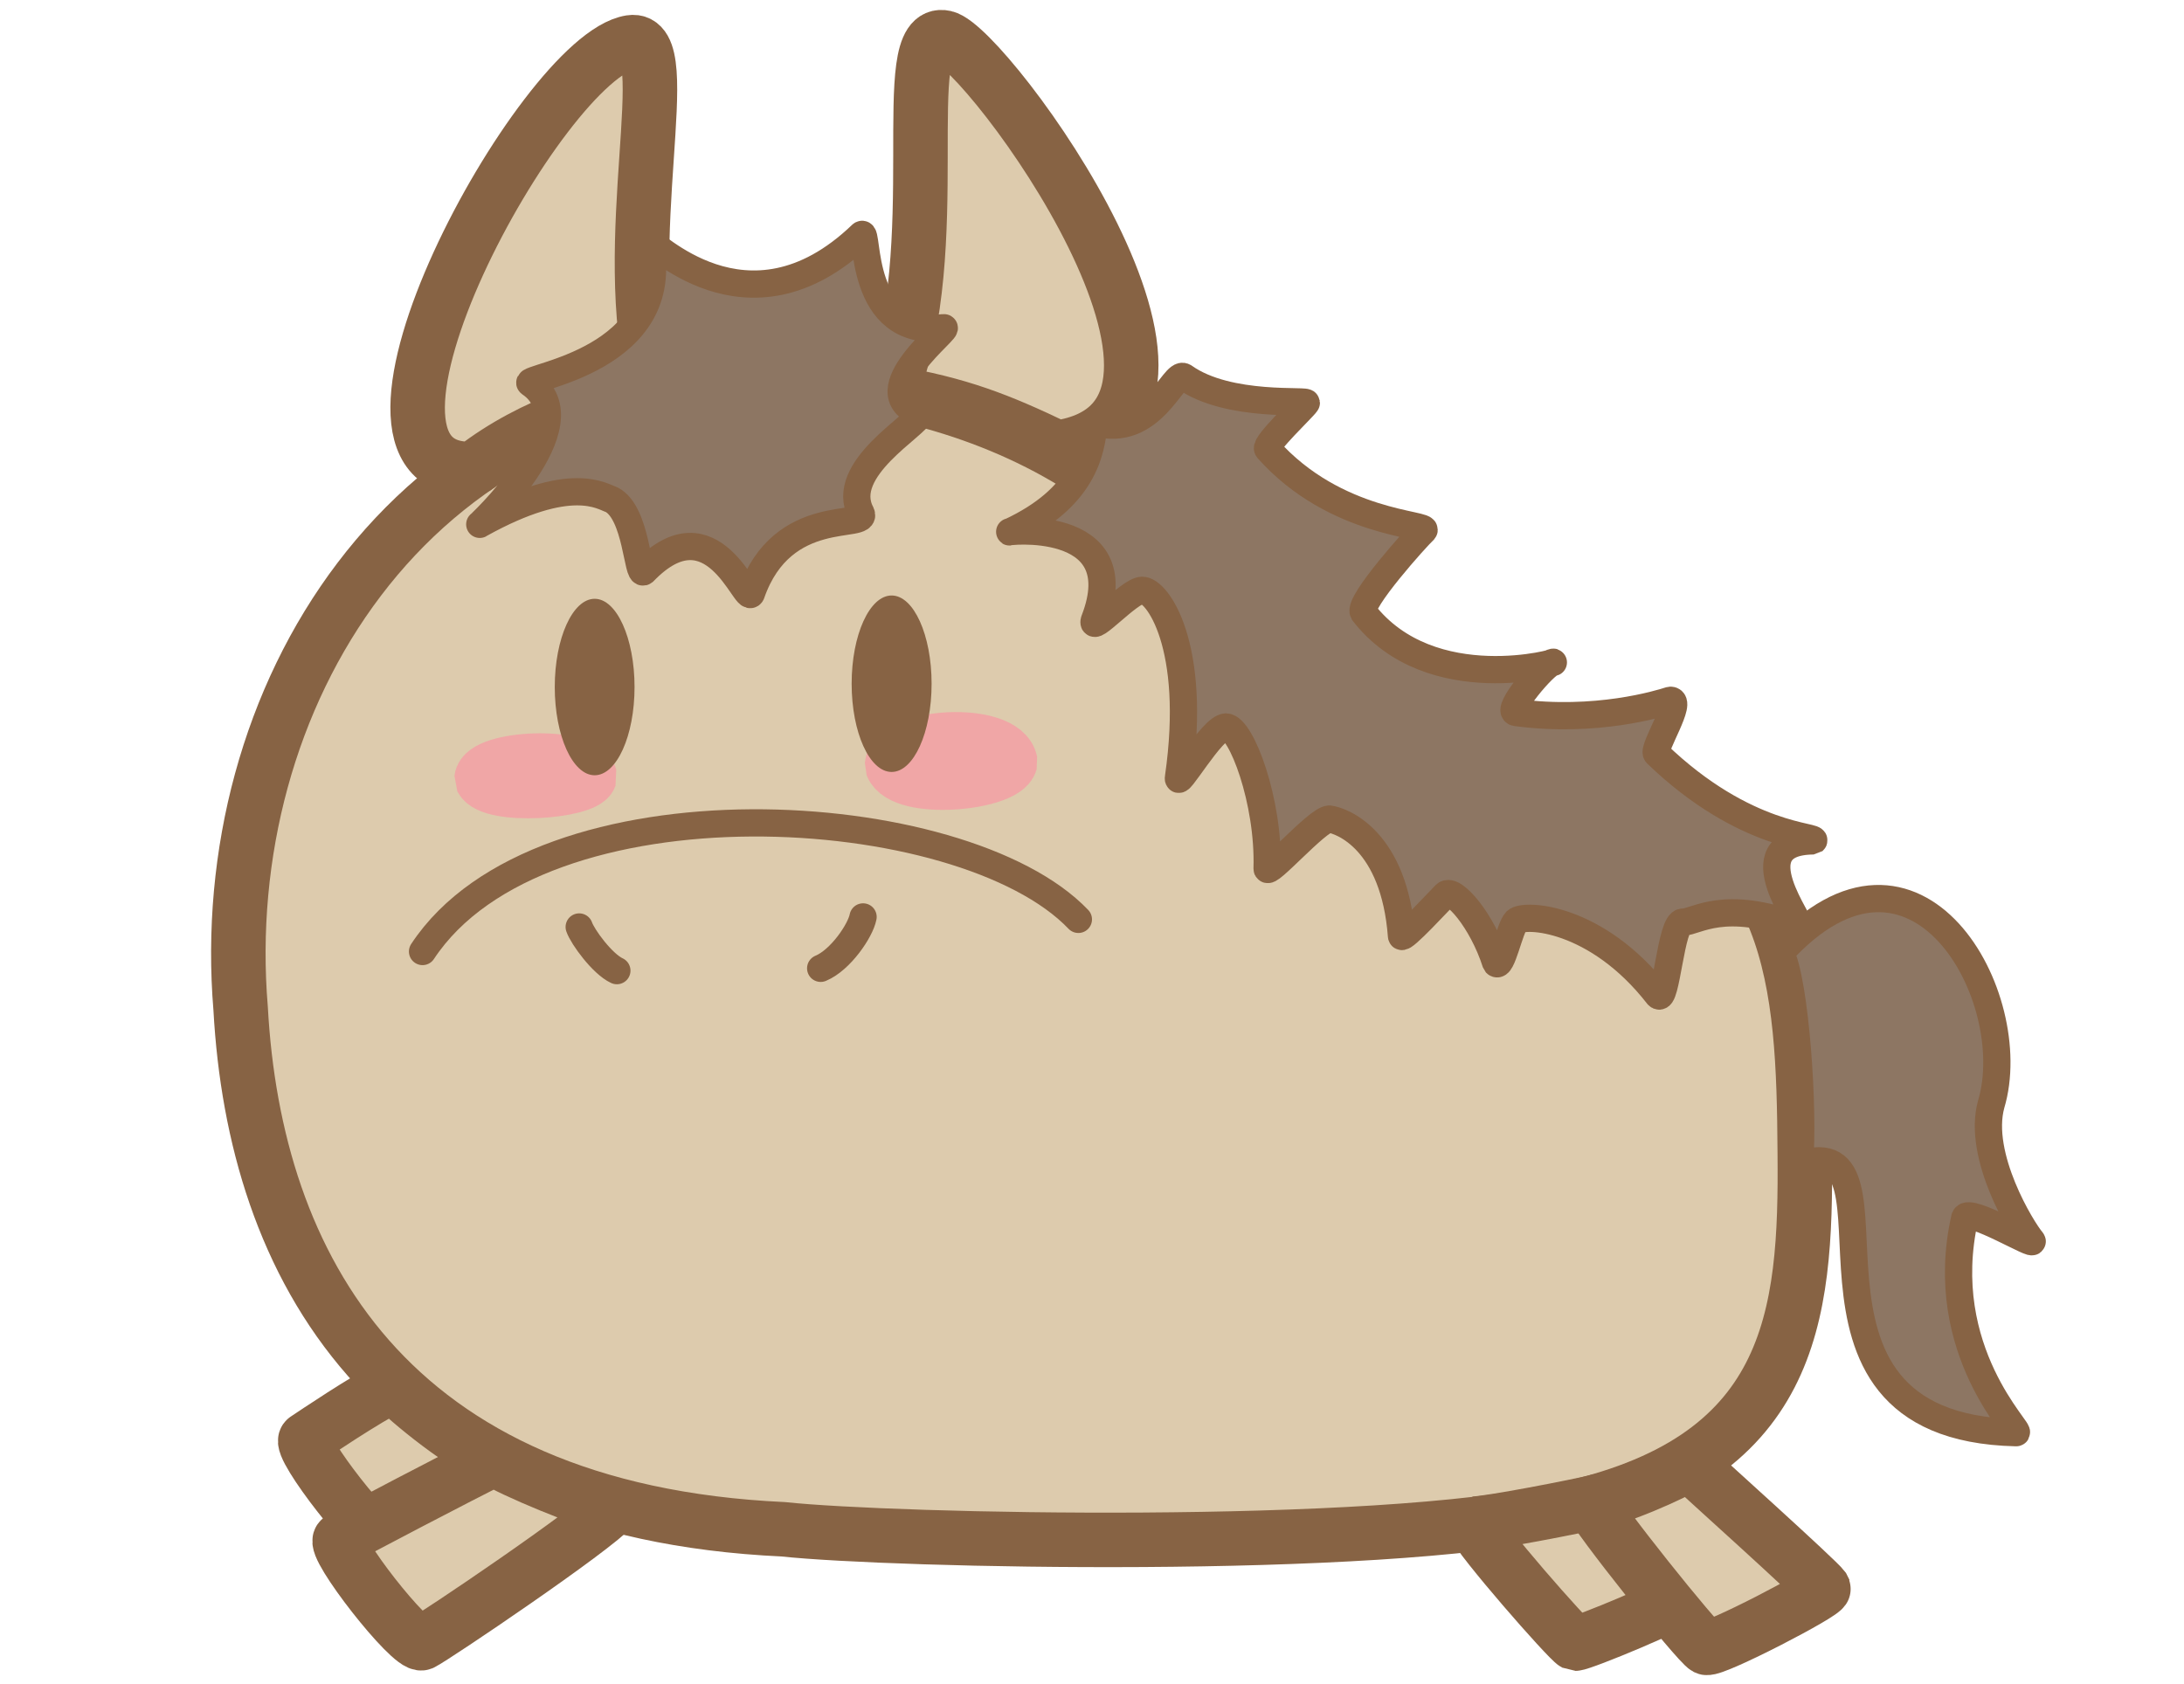 <?xml version="1.0" standalone="no"?>
<!DOCTYPE svg PUBLIC "-//W3C//DTD SVG 20010904//EN" "http://www.w3.org/TR/2001/REC-SVG-20010904/DTD/svg10.dtd">
<!-- Created using Krita: https://krita.org -->
<svg xmlns="http://www.w3.org/2000/svg" 
    xmlns:xlink="http://www.w3.org/1999/xlink"
    xmlns:krita="http://krita.org/namespaces/svg/krita"
    xmlns:sodipodi="http://sodipodi.sourceforge.net/DTD/sodipodi-0.dtd"
    width="1603pt"
    height="1236pt"
    viewBox="0 0 1603 1236">
<defs/>
<path id="shape03" transform="translate(174.937, 277.624)" fill="#ddcbad" stroke="#876344" stroke-width="40" stroke-linecap="round" stroke-linejoin="miter" stroke-miterlimit="0" d="M389.164 0C123.635 3.055 -17.172 236.221 1.676 462.709C11.967 650.913 108.978 831.584 399.963 845.027C480.042 853.602 834.775 861.57 968.963 831.389C1141.23 795.533 1150.86 689.7 1149.72 568.703C1148.93 442.736 1142.45 333.183 1002.47 289.323C908.024 264.697 770.391 284.767 767.075 275.71C717.181 71.548 534.498 3.302 389.164 0Z" sodipodi:nodetypes="cccccccc"/><path id="shape0" transform="translate(306.537, 30.914)" fill="#ddcbad" fill-rule="evenodd" stroke="#876344" stroke-width="40" stroke-linecap="square" stroke-linejoin="bevel" d="M174.858 253.925C145.782 147.846 191.846 -5.457 156.336 0.15C91.227 10.43 -77.216 318.327 41.021 313.305C85.617 278.7 136.162 265.963 174.858 253.925Z" sodipodi:nodetypes="cccc"/><path id="shape1" transform="translate(653.675, 27.284)" fill="#ddcbad" fill-rule="evenodd" stroke="#876344" stroke-width="40" stroke-linecap="square" stroke-linejoin="bevel" d="M0 260.826C42.337 154.613 2.841 -8.216 39.887 0.323C70.506 7.021 271.106 280.099 122.224 301.376C79.061 280.66 50.084 269.387 0 260.826Z" sodipodi:nodetypes="cccc"/><path id="shape011" transform="translate(654.724, 542.722)" fill="#f0a6a6" fill-rule="evenodd" stroke="#f0a6a6" stroke-width="40" stroke-linecap="square" stroke-linejoin="bevel" d="M0 19.14C1.995 -3.489 81.819 -8.204 86.89 16.734C82.374 32.591 8.107 39.691 0 19.14Z" sodipodi:nodetypes="ccc"/><path id="shape02" transform="translate(353.439, 558.323)" fill="#f0a6a6" fill-rule="evenodd" stroke="#f0a6a6" stroke-width="40" stroke-linecap="square" stroke-linejoin="bevel" d="M0 13.474C1.826 -2.457 74.902 -5.776 79.544 11.781C75.41 22.944 7.422 27.942 0 13.474Z" sodipodi:nodetypes="ccc"/><ellipse id="shape2" transform="translate(407.181, 439.581)" rx="29.28" ry="64.771" cx="29.28" cy="64.771" fill="#876344" fill-rule="evenodd" stroke-opacity="0" stroke="#000000" stroke-width="0" stroke-linecap="round" stroke-linejoin="miter" stroke-miterlimit="0"/><ellipse id="shape0111" transform="translate(625.088, 437.148)" rx="29.341" ry="64.771" cx="29.341" cy="64.771" fill="#876344" fill-rule="evenodd" stroke-opacity="0" stroke="#000000" stroke-width="0" stroke-linecap="round" stroke-linejoin="miter" stroke-miterlimit="0"/><path id="shape3" transform="translate(310.135, 604.086)" fill="none" stroke="#876344" stroke-width="20" stroke-linecap="round" stroke-linejoin="bevel" d="M0 94.42C86.617 -36.953 396.482 -18.104 481.361 70.828" sodipodi:nodetypes="cc"/><path id="shape4" transform="translate(425.117, 680.497)" fill="none" stroke="#876344" stroke-width="20" stroke-linecap="round" stroke-linejoin="bevel" d="M0 0C2.521 7.331 17.078 27.191 27.643 32.055" sodipodi:nodetypes="cc"/><path id="shape5" transform="translate(602.355, 673.114)" fill="none" stroke="#876344" stroke-width="20" stroke-linecap="round" stroke-linejoin="bevel" d="M31.118 0C29.222 10.028 14.601 31.677 0 37.728" sodipodi:nodetypes="cc"/><path id="shape01" transform="translate(224.003, 1016.851)" fill="#ddcbad" fill-rule="evenodd" stroke="#876344" stroke-width="40" stroke-linecap="square" stroke-linejoin="bevel" d="M64.739 0C43.555 10.593 6.675 35.622 0.517 39.687C-6.061 44.446 52.121 118.97 60.402 115.88C69.252 111.579 124.737 67.67 137.991 52.044C121.209 49.127 72.859 9.823 64.739 0Z" sodipodi:nodetypes="ccccc"/><path id="shape04" transform="translate(249.264, 1070.871)" fill="#ddcbad" fill-rule="evenodd" stroke="#876344" stroke-width="40" stroke-linecap="square" stroke-linejoin="bevel" d="M113.574 0C92.389 10.593 6.675 55.109 0.517 59.173C-6.061 63.933 52.121 138.457 60.402 135.367C69.252 131.066 187.593 51.154 200.847 35.528C184.065 32.611 123.595 7.446 113.574 0Z" sodipodi:nodetypes="ccccc"/><path id="shape05" transform="translate(1081.512, 1101.713)" fill="#ddcbad" fill-rule="evenodd" stroke="#876344" stroke-width="40" stroke-linecap="square" stroke-linejoin="bevel" d="M0 16.873C4.005 27.465 69.073 101.91 74.56 104.904C79.864 104.793 151.947 74.962 150.842 71.635C146.621 65.551 101.466 7.784 93.214 0C74.769 4.45 12.279 16.477 0 16.873Z" sodipodi:nodetypes="ccccc"/><path id="shape06" transform="translate(1167.771, 1074.48)" fill="#ddcbad" fill-rule="evenodd" stroke="#876344" stroke-width="40" stroke-linecap="square" stroke-linejoin="bevel" d="M0 28.398C2.817 37.565 78.222 131.853 84.659 135.204C90.914 136.875 171.79 94.924 170.685 91.597C166.464 85.513 79.96 7.784 71.708 0C63.718 6.351 14.18 28.002 0 28.398Z" sodipodi:nodetypes="ccccc"/><path id="shape6" transform="translate(1306.802, 659.64)" fill="#8d7663" fill-rule="evenodd" stroke="#876344" stroke-width="20" stroke-linecap="square" stroke-linejoin="bevel" d="M0 39.794C99.715 -69.5 178.162 72.669 154.654 151.048C144.201 189.021 177.523 243.071 184.527 251.177C189.085 257.185 138.413 226.356 135.336 234.186C113.077 332.491 178.916 392.946 172.883 392.1C-17.873 387.807 102.605 165.56 13.902 195.212C17.522 156.185 10.906 60.328 0 39.794Z" sodipodi:nodetypes="ccccccc"/><path id="shape7" transform="translate(352.138, 172.03)" fill="#8d7663" fill-rule="evenodd" stroke="#876344" stroke-width="20" stroke-linecap="square" stroke-linejoin="bevel" d="M340.343 68.545C276.965 75.902 285.762 -4.525 280.237 0.201C195.559 81.475 123.573 0.039 124.625 6.422C143.587 92.332 32.614 104.655 36.831 109.201C81.292 138.866 -4.742 217.521 0.207 212.68C67.095 175.53 89.869 192.586 96.85 194.806C115.375 204.594 115.536 251.7 120.42 247.641C171.07 195.137 195.325 271.991 199.277 263.851C222.235 197.74 286.062 217.35 279.838 204.644C262.75 172.31 321.497 140.254 323.433 131.418C281.134 115.712 347.979 67.463 340.343 68.545Z" sodipodi:nodetypes="ccccccccccc"/><path id="shape8" transform="translate(740.905, 276.274)" fill="#8d7663" fill-rule="evenodd" stroke="#876344" stroke-width="20" stroke-linecap="square" stroke-linejoin="bevel" d="M128.041 0.313C161.004 23.844 221.269 16.705 217.762 19.677C215.473 23.226 187.607 49.363 189.461 53.236C239.467 109.547 308.898 108.035 304.155 113.168C299.461 117.313 255.619 166.06 259.819 173.276C309.363 237.425 407.144 208.762 398.871 209.901C392.91 210.865 363.618 245.593 371.709 246.79C430.292 254.622 477.013 240.418 485.088 237.765C494.866 237.719 472.078 272.796 474.924 276.931C540.461 340.218 594.673 337.007 590.143 341.025C533.337 341.499 584.862 404.605 579.278 403.981C524.092 383.308 504.139 400.622 494.288 400.651C485.366 400.208 482.196 461.123 475.975 454.45C430.75 396.39 377.838 394.295 371.884 399.95C367.096 404.821 361.35 435.452 357.024 430.809C346.915 399.092 325.696 375.124 320.014 380.411C316.01 384.314 288.637 414.251 287.77 410.991C282.504 340.692 244.394 326.18 234.673 324.991C225.661 325.631 189.064 367.794 189.111 361.397C190.661 311.804 170.078 257.677 158.97 257.392C148.562 257.577 122.169 304.713 124.098 294.368C137.997 197.358 108.321 156.628 97.286 157.066C87.721 157.504 59.352 189.619 62.26 179.322C92.361 101.851 -7.053 114.28 0.401 114.22C53.956 89.182 60.212 55.901 62.084 33.833C105.179 46.551 120.296 -4.433 128.041 0.313Z" sodipodi:nodetypes="cccccccccccccccccccccccccc"/>
</svg>
